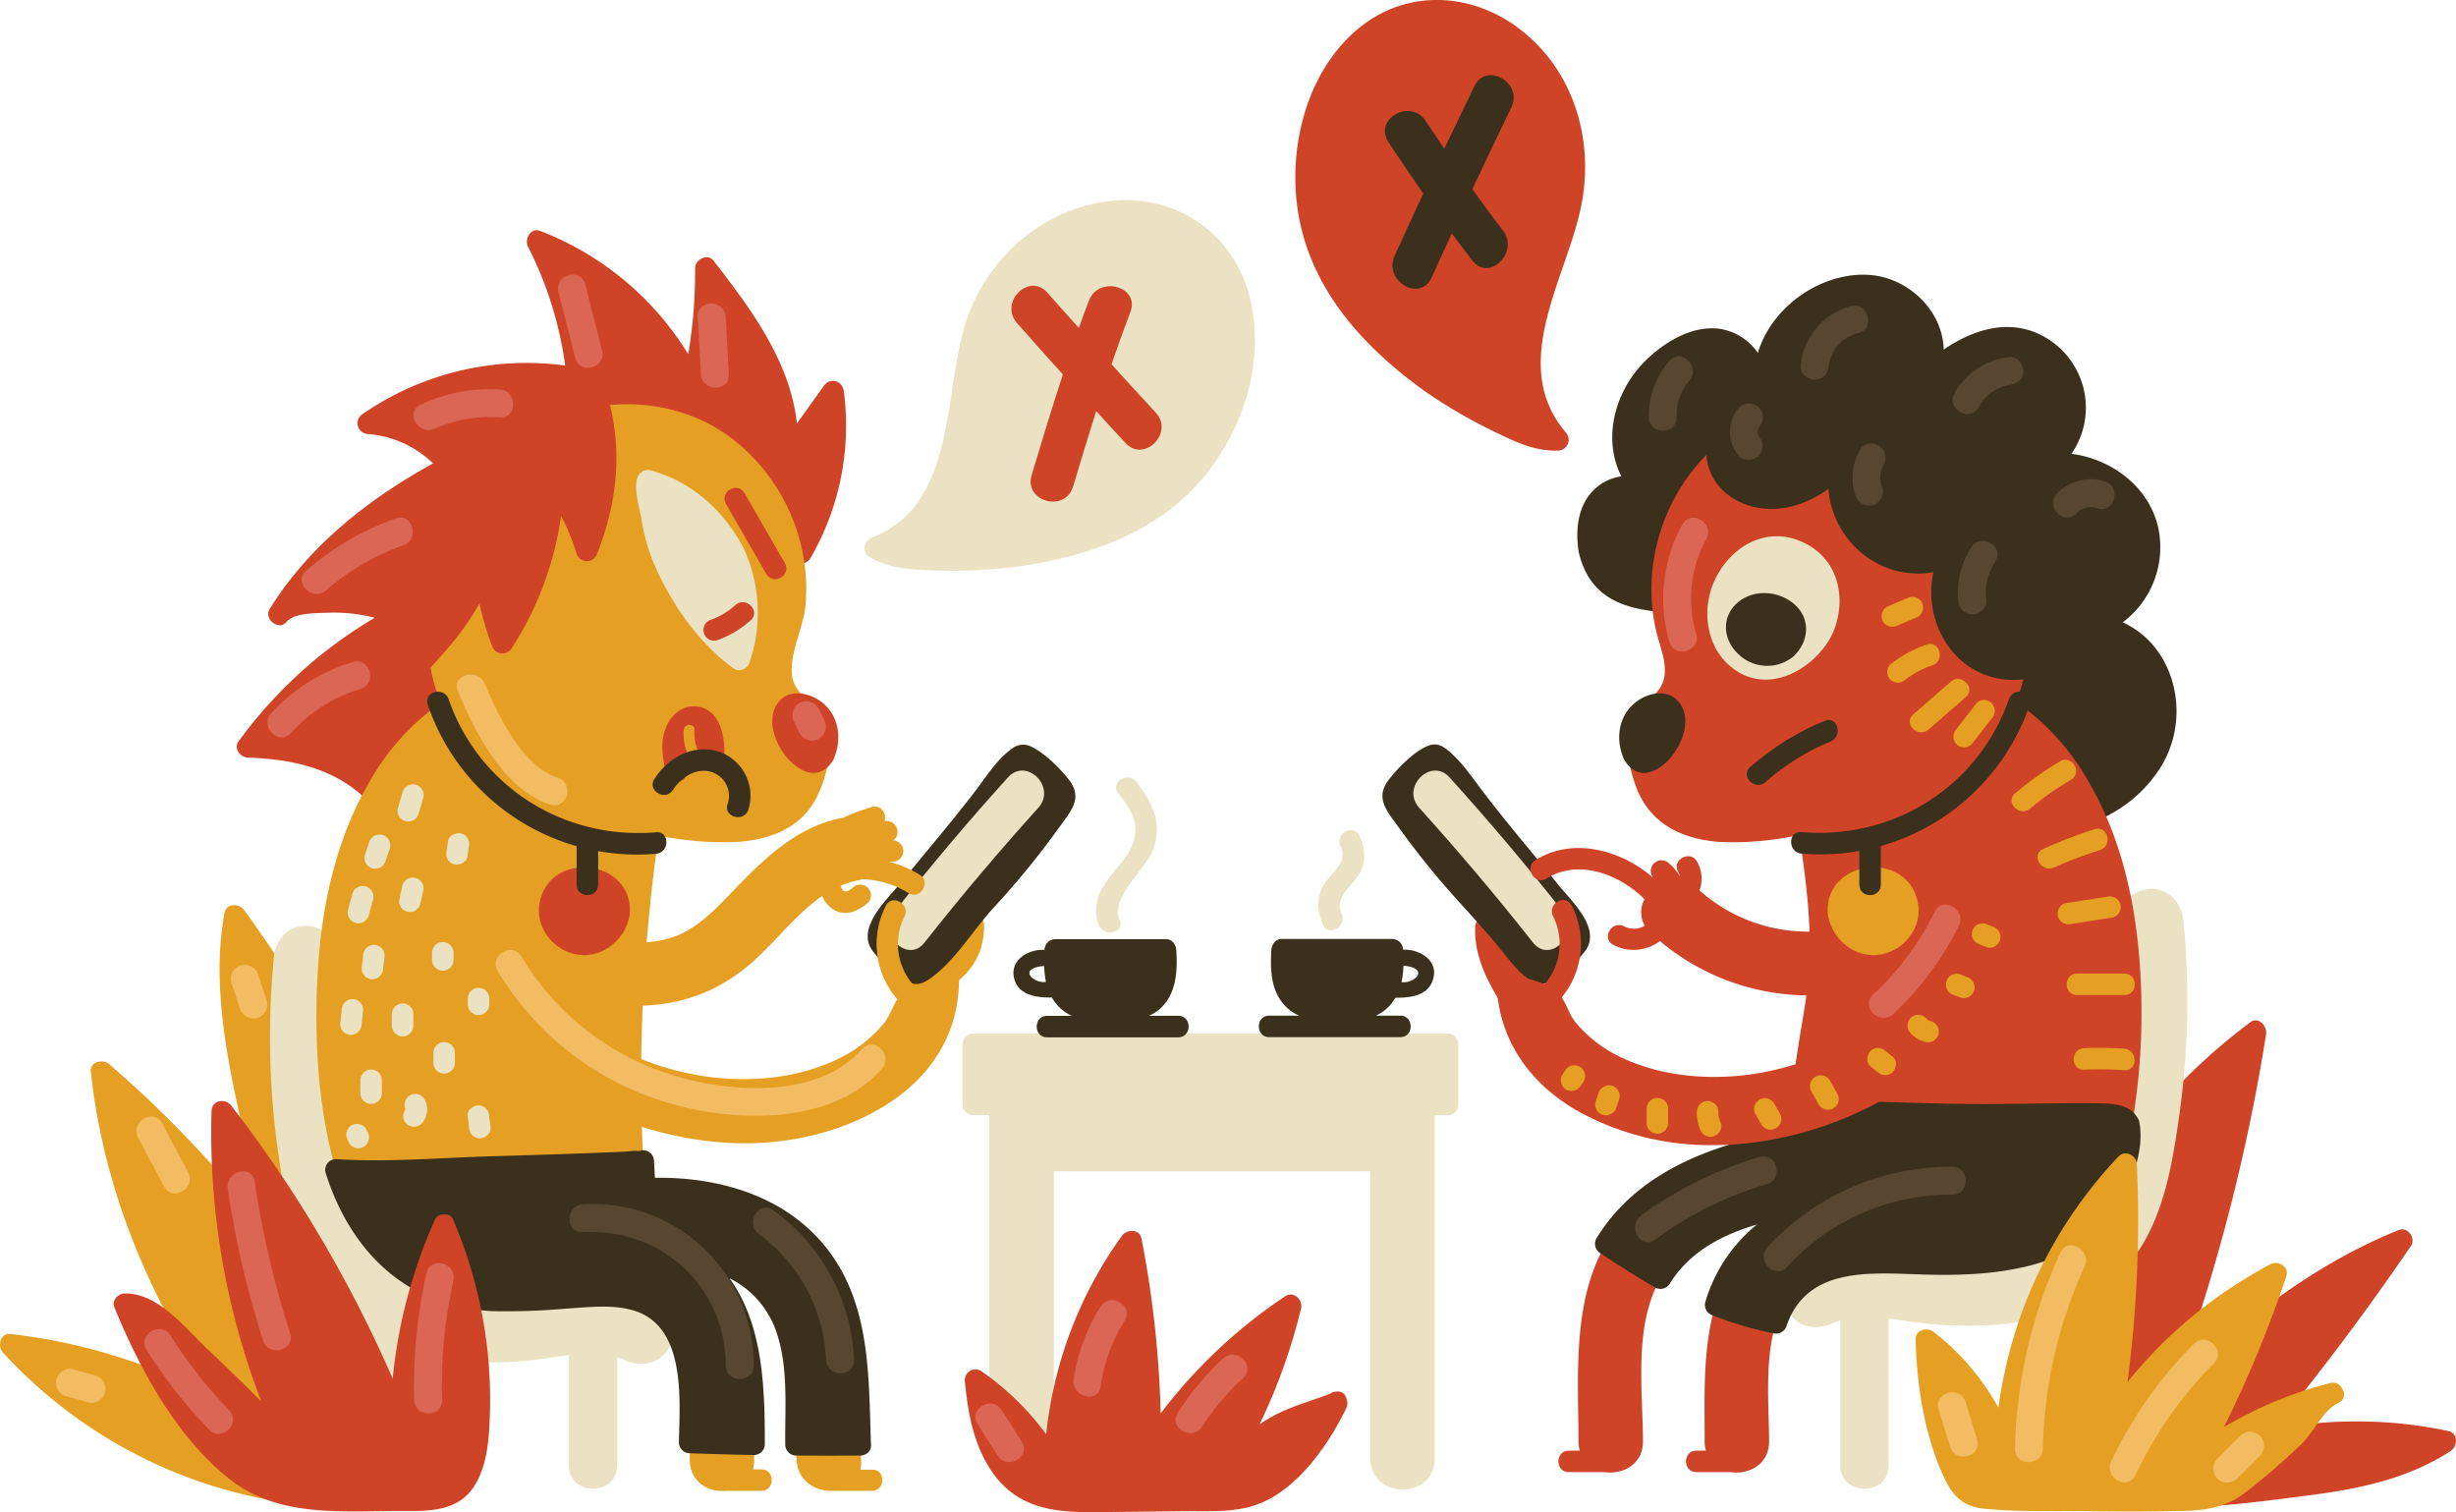 <svg xmlns="http://www.w3.org/2000/svg" viewBox="0 0 571.55 351.85"><title>No comments + coffee break</title><g id="Layer_2" data-name="Layer 2"><g id="Layer_1-2" data-name="Layer 1"><path d="M569.77,333a103.12,103.12,0,0,0-40.67-.41q16.95-20.61,32-42.71c1.16-1.71-.8-4.48-2.82-3.67-19.75,7.92-36.26,21.09-51.77,35.33a440,440,0,0,0,20.84-80.84c.29-1.86-1.72-4.29-3.67-2.82a140.67,140.67,0,0,0-47.15,62.36,2,2,0,0,0,1.17,2.77c-2.46,10.55-3.5,22.4-.42,32.68,3,10,11.25,14.06,21.11,14.81,13,1,26.35-.91,39.24-2.57,11.53-1.49,22.95-3.87,32.79-10.36C572,336.42,572,333.42,569.77,333Z" style="fill:#cf4327;"/><path d="M98,291.44c-3.12-14.3-9.87-27.75-16.72-40.59A342.65,342.65,0,0,0,56.83,211.8c-1.12-1.56-4.14-1.72-4.57.6-3,16,.39,33,3.84,48.68A251.19,251.19,0,0,0,64,288.9,262.63,262.63,0,0,0,25.4,247.62c-1.45-1.25-4.52-.58-4.27,1.77,3,27.71,13.9,53.44,29.61,76.15A134.6,134.6,0,0,0,2.41,310.42c-2.31-.27-3.08,2.83-1.77,4.27a111.29,111.29,0,0,0,65.21,34.88,2.67,2.67,0,0,0,2.91-1.72,2.24,2.24,0,0,0,2.44.72C95.66,341.69,102.82,313.65,98,291.44Z" style="fill:#e5a024;"/><path d="M354.3,232.06c-3.13-5-6.26-10.21-6-16.35.14-3.22-4.86-3.21-5,0-.31,7,3.08,13.09,6.67,18.88,1.69,2.73,6,.22,4.32-2.52Z" style="fill:#cf4327;"/><path d="M355.82,227.26a20.45,20.45,0,0,1-3.39-6.54c-1-3.06-5.79-1.75-4.82,1.33a27.1,27.1,0,0,0,4.68,8.75,2.51,2.51,0,0,0,3.54,0,2.56,2.56,0,0,0,0-3.54Z" style="fill:#cf4327;"/><path d="M494,144.82a21.88,21.88,0,0,0,8.22-22.21c-2.24-9.43-10.88-15.83-20.16-17a18.89,18.89,0,0,0-3.45-25.26c-8.44-6.94-18.28-4.5-26.28,1-.18-9.08-8.44-17.16-18.12-17.42-11-.29-22.06,7.77-25.12,18.19A13.23,13.23,0,0,0,400,76.49c-6.17-.72-12.18,2.86-16.52,6.91-7.61,7.1-10.72,18.51-6.16,27.46a11.16,11.16,0,0,0-5.76,2.56c-4.39,3.73-5,9.65-4.18,15,3.32,14.28,16.2,13.93,28.26,14.51,7.25.35,13.73,2.56,18.79,7.93,4.21,4.48,7,10.12,9.9,15.48s5.91,10.59,10.07,15c5.77,6.09,13.49,9.32,21.53,11.2,16.61,3.88,36.28,1.93,46.51-13.42C510.29,167.31,506.42,150.47,494,144.82Z" style="fill:#3b301b;"/><path d="M63.73,222.88a190.48,190.48,0,0,0,1.13,46.19c1.58,10.86,3.57,22.57,10.12,31.67,7.61,10.57,19.65,15,32.26,16.06a93,93,0,0,0,20.81-.84c5.89-.82,11.62-2,17.29.52,3.73,1.64,8,1.06,10.26-2.69,1.9-3.17,1-8.63-2.69-10.26-5.73-2.52-11.43-4-17.74-3.53-5.92.43-11.71,1.72-17.66,2-10.21.42-22.95-.25-29.78-9.06-5.86-7.56-7.15-18.66-8.43-27.82a178.94,178.94,0,0,1-.6-42.2c.4-4-3.73-7.5-7.5-7.5-4.39,0-7.1,3.45-7.5,7.5Z" style="fill:#eae2c2;"/><path d="M81.58,305.38V341c0,7.24,11.25,7.25,11.25,0V305.38c0-7.24-11.25-7.25-11.25,0Z" style="fill:#eae2c2;"/><path d="M132.38,310v31c0,7.24,11.25,7.25,11.25,0V310c0-7.24-11.25-7.25-11.25,0Z" style="fill:#eae2c2;"/><path d="M196.37,91.07c-.33-2.47-3.13-3.39-4.66-1.26l-6.26,8.74c-1.5-14.29-10.7-26.73-19.42-37.91-1.38-1.77-4.28-.23-4.27,1.77a114.39,114.39,0,0,1-1.6,20A69.82,69.82,0,0,0,125.7,53.74c-2.2-.86-3.71,1.92-2.82,3.67a87.14,87.14,0,0,1,8.65,27.65A67.11,67.11,0,0,0,84.37,96.36,2.52,2.52,0,0,0,85.63,101a24.43,24.43,0,0,1,15.15,6.84c-15,8.25-28.94,19.2-38,33.85-1.47,2.36,2.07,5.23,3.93,3s7.73-2,10.49-2.13a37.64,37.64,0,0,1,10,1.2,105.3,105.3,0,0,0-31.7,28.78c-1.18,1.62.44,3.7,2.16,3.76,11.53.38,22.26,3,29.87,12.22,1.91,2.32,5.09-.62,3.87-3l92.91-55.59a2.48,2.48,0,0,0,4.26,0A61.34,61.34,0,0,0,196.37,91.07Z" style="fill:#cf4327;"/><path d="M202.92,346.92h-9.34c-3.83.12-7.92-2.29-8.22-7.21-.07-1.14-.11-2.3-.13-3.49-.22-11.65,1.28-25-6.2-34.59-4.63-5.94-11.27-8.69-18.35-9.69a28.76,28.76,0,0,1,9,9.64c6.13,10.49,5.82,22.72,5.83,34.5,0,1.21,0,2.43,0,3.63a8.06,8.06,0,0,1-.27,2.21h1.94c3.22,0,3.21,5,0,5h-8.31c-4,.35-8.29-2-8.36-7.21,0-1.33,0-2.68,0-4,.14-8,.65-16.65-2.52-24-2.73-6.35-7.1-8.89-12.73-9.78-15.43-1.17-31.88,4-46.42-2.89-10.7-5.1-17.31-15.73-20.67-26.78q-.45-1.44-.81-2.88c-3.72-14.7-4.37-31-3.21-46.09,1.11-14.57,4.59-29.21,12.13-41.86a55.49,55.49,0,0,1,13.38-15.67c5.37-4.16,11.41-7.33,16.86-11.37,2.42-1.8,4.76,1.89,3,3.92l29.88,31.15c1.4-1.41,4.63,0,4.24,2.57a399.79,399.79,0,0,0-4.4,65.3c.07,4.3.26,8.58.49,12.85l.33,6.5c14.66-.82,30,2.93,39.79,14.61,10.88,13,9.75,29.17,10.37,45,0,1.17.1,2.34.17,3.5a7.47,7.47,0,0,1-.17,2.21h2.73C206.14,341.92,206.13,346.92,202.92,346.92Z" style="fill:#e5a024;"/><path d="M212.39,233.22c9.07-2.18,16.68-7.78,16.63-17.84,0-3.22-5-3.22-5,0,0,7.8-6.11,11.37-13,13-3.13.75-1.8,5.57,1.33,4.82Z" style="fill:#e5a024;"/><path d="M193.17,171.27c-.46-5.94-5.31-7.05-8-11.53-2.84-4.8,1.66-13.13,2.23-18.36a42.37,42.37,0,0,0-1.12-15,44.47,44.47,0,0,0-15.85-24.27c-17.2-13.15-43.47-9.6-57.55,6.53-12.57,14.4-18.23,41.17-8.63,58.29,5.52,9.84,15.51,16.18,25.7,20.33,13.08,5.34,27.76,9.43,42,8.64,8.08-.7,15.17-3.58,18.59-11.41A29.41,29.41,0,0,0,193.17,171.27Z" style="fill:#e5a024;"/><path d="M194.22,176.07c1.67-4.28,1-9.35-2.69-12.44-3.13-2.62-8.47-3.63-10.88.51-4.29,7.37,7.43,21.61,13,13.08a2.53,2.53,0,0,0,.35-.57A2.74,2.74,0,0,0,194.22,176.07Z" style="fill:#cf4327;"/><path d="M173,127.45c-4.66-8.72-11.94-15.35-21.59-18a2.56,2.56,0,0,0-3.08,1.75c-.92,2.66.58,7.22,1,9.9A44.17,44.17,0,0,0,153.48,134c3.89,8.09,9.9,16.28,17.31,21.59,1.38,1,3.22-.08,3.67-1.49A35.93,35.93,0,0,0,173,127.45Z" style="fill:#eae2c2;"/><path d="M166.87,149a23.41,23.41,0,0,0,7.83-4.67c2.4-2.16-1.15-5.68-3.54-3.54a17.07,17.07,0,0,1-5.62,3.39,2.57,2.57,0,0,0-1.75,3.08,2.52,2.52,0,0,0,3.08,1.75Z" style="fill:#cf4327;"/><path d="M161.24,164.38c-2.83,0-5,2.12-6.12,4.58-1.64,3.64-.9,7.56-.07,11.32.69,3.14,5.51,1.81,4.82-1.33v-.05l3.7-1.11c.51,2.44,4.71,2.19,4.95-.73C168.92,172,167.87,164.26,161.24,164.38Z" style="fill:#cf4327;"/><path d="M159.1,169.88a12.08,12.08,0,0,0,1.37,6.46c.74,1.43,2.9.17,2.16-1.26a9.6,9.6,0,0,1-1-5.2c.12-1.61-2.39-1.6-2.5,0Z" style="fill:#e5a024;"/><path d="M138.58,84.63c-1.33-2.9-5.59-.42-4.34,2.47l-16.29,9a2.12,2.12,0,0,0-3.33-1c-8.83,6.51-16.18,14.78-20.5,25-2.35,5.55-3.17,11.25-4.22,17.13S86.19,149,86.57,155.09c.57,9.16,7,7.15,11.73,2.24s9.83-10.61,13.27-16.9a71.77,71.77,0,0,0,2.93,9.85,2.54,2.54,0,0,0,4.57.6,76.69,76.69,0,0,0,11.51-30.81,50.31,50.31,0,0,1,3.59,8.73,2.52,2.52,0,0,0,4.82,0C144.79,114,145.22,99.15,138.58,84.63Z" style="fill:#cf4327;"/><path d="M156.6,183.84c1.78-2.82,5.23-5.19,8.73-4.27a5.85,5.85,0,0,1,4,7.54c-1.05,3,3.77,4.36,4.82,1.33A10.84,10.84,0,0,0,167.53,175c-5.94-2.1-12.08,1.28-15.25,6.29-1.72,2.73,2.6,5.24,4.32,2.52Z" style="fill:#3b301b;"/><path d="M168.94,117.27l9.4,16.3c1.61,2.79,5.93.27,4.32-2.52l-9.4-16.3c-1.61-2.79-5.93-.27-4.32,2.52Z" style="fill:#cf4327;"/><path d="M248.68,181.34c-2.06-2.6-5.65-6.19-8.73-7.61a4.14,4.14,0,0,0-4.48.51c-3.58,2.51-6.46,7.25-9.13,10.66-5.35,6.91-11,13.52-16.49,20.28-3.08,3.78-10.51,10.42-7,15.8a28.41,28.41,0,0,0,7.43,6.91c2,1.28,3.51,1.55,5.61.19,5.94-3.85,10.39-11.41,15.13-16.63A194.66,194.66,0,0,0,246.16,193C249.08,188.89,252.23,185.82,248.68,181.34Z" style="fill:#3b301b;"/><path d="M215.15,219.34q12.71-16.13,26.49-31.37c4.31-4.76-2.74-11.86-7.07-7.07q-13.78,15.24-26.49,31.37c-3.94,5,3.09,12.12,7.07,7.07Z" style="fill:#eae2c2;"/><path d="M214,203.54a26.39,26.39,0,0,0-7.07-3c.27,0,.53,0,.8,0a2.57,2.57,0,0,0,2.5-2.5,2.54,2.54,0,0,0-2.36-2.49,2.33,2.33,0,0,0,1-2,2.54,2.54,0,0,0-2.5-2.5l-.52,0c.5-1.68-.78-3.88-3-3.24a54.72,54.72,0,0,0-6.1,2.23,1.74,1.74,0,0,0-.45.29l-.31,0c-10.6,2-18.29,9.62-25.5,17.1-3.33,3.45-6.71,7.1-11,9.39-5,2.69-10.95,2.91-16.5,2.16-4-.54-8,1-9.23,5.24-1,3.49,1.23,8.69,5.24,9.23,13.28,1.79,24.81-.08,35.28-8.86,5.85-4.91,10.71-11.76,17.06-16.08a6.71,6.71,0,0,0,3.24,3.49c2.7,1.2,5.28-.18,7.38-1.88a2.52,2.52,0,0,0,0-3.54,2.56,2.56,0,0,0-3.54,0c-.49.4-1.32,1.1-2,.77a2.25,2.25,0,0,1-.79-1.23,21,21,0,0,1,4.29-1.32c.27-.05.53-.12.78-.19a21.42,21.42,0,0,1,10.67,3.18C214.21,209.54,216.72,205.21,214,203.54Z" style="fill:#e5a024;"/><path d="M99.55,164a51.44,51.44,0,0,0,53.13,34.67c3.18-.27,3.21-5.27,0-5-21.45,1.83-41.2-10.58-48.3-31-1.05-3-5.88-1.72-4.82,1.33Z" style="fill:#3b301b;"/><path d="M125.56,210.19c-1,5.56,3.08,10.84,8.51,11.9,5.87,1.14,11.45-3.32,12.42-9,0,0,0-.09,0-.13a2.76,2.76,0,0,0,.08-.53C147.21,199.84,127.85,197.7,125.56,210.19Z" style="fill:#cf4327;"/><path d="M134.2,195.88v10c0,3.22,5,3.22,5,0v-10c0-3.22-5-3.22-5,0Z" style="fill:#3b301b;"/><path d="M220.53,227.19a67.29,67.29,0,0,0-7.69,2.3,14.31,14.31,0,0,1-2.36-16.21c1.45-2.86-2.86-5.4-4.32-2.52a19.53,19.53,0,0,0,2.66,21.77c-1.06,1.65-1.8,3.94-3,5.43a31.23,31.23,0,0,1-11.47,8.77c-8.87,4.13-19.23,5.09-28.86,3.93A66.38,66.38,0,0,1,120.26,224c-2.38-3.32-6.51-4.83-10.26-2.69-3.27,1.86-5,7-2.69,10.26a82.34,82.34,0,0,0,59.48,34.18c12.92,1.19,26.56-1.16,37.86-7.68s18.58-16.86,18.53-30.32C222.84,226.84,221.49,226.92,220.53,227.19Z" style="fill:#e5a024;"/><path d="M149,267.76a.54.54,0,0,0-.29.06h.11Z" style="fill:#3b301b;"/><path d="M202.69,336.21c-.57-16,0-32.92-10.58-46.08-9.62-11.94-24.9-16.25-39.71-16.06l-.2-3.94a2.53,2.53,0,0,0-3.17-2.37s0,0-.19.06a2.66,2.66,0,0,0-.91.54,2.7,2.7,0,0,1,.8-.54,2.66,2.66,0,0,1-.39,0,13.86,13.86,0,0,0-2.42.14c-2.71.14-5.43.25-8.15.35-7.72.29-15.43.53-23.15.75-12,.35-24.41,1.45-36.45.67a2.52,2.52,0,0,0-2.41,3.16c5.87,18.51,19,31.32,39,32.22a156.86,156.86,0,0,0,16.58-.56c5.23-.32,11.27-1.14,16.34.47,12,3.82,10.51,20.73,10.31,30.65a2.54,2.54,0,0,0,2.5,2.5q7.48.28,15,.42a2.53,2.53,0,0,0,2.5-2.5c0-13.49-.45-27.9-8.23-38.64a21.8,21.8,0,0,1,11.08,13c2.66,8.23,1.79,17.24,1.9,25.76a2.54,2.54,0,0,0,2.5,2.5q7.48.05,15,0a2.42,2.42,0,0,0,1.31-.38A2.16,2.16,0,0,0,202.69,336.21Z" style="fill:#3b301b;"/><path d="M93.67,184.39,92.61,188a2.5,2.5,0,1,0,4.82,1.33l1.06-3.65a2.5,2.5,0,1,0-4.82-1.33Z" style="fill:#eae2c2;"/><path d="M85.91,196l-1,3a2.52,2.52,0,0,0,1.75,3.08,2.56,2.56,0,0,0,3.08-1.75l1-3A2.52,2.52,0,0,0,89,194.28,2.56,2.56,0,0,0,85.91,196Z" style="fill:#eae2c2;"/><path d="M82,208l-1,3.67a2.5,2.5,0,1,0,4.82,1.33l1-3.67A2.5,2.5,0,0,0,82,208Z" style="fill:#eae2c2;"/><path d="M93.65,206.05l-.67,3a2.5,2.5,0,1,0,4.82,1.33l.67-3a2.5,2.5,0,0,0-4.82-1.33Z" style="fill:#eae2c2;"/><path d="M84.5,222.37l-.33,3a2.51,2.51,0,0,0,2.5,2.5,2.57,2.57,0,0,0,2.5-2.5l.33-3a2.51,2.51,0,0,0-2.5-2.5,2.57,2.57,0,0,0-2.5,2.5Z" style="fill:#eae2c2;"/><path d="M79.51,235l-.34,3.33a2.51,2.51,0,0,0,2.5,2.5,2.57,2.57,0,0,0,2.5-2.5l.34-3.33a2.51,2.51,0,0,0-2.5-2.5,2.57,2.57,0,0,0-2.5,2.5Z" style="fill:#eae2c2;"/><path d="M91.2,236v2.67a2.5,2.5,0,0,0,5,0V236a2.5,2.5,0,0,0-5,0Z" style="fill:#eae2c2;"/><path d="M83.87,251.38v3a2.5,2.5,0,0,0,5,0v-3a2.5,2.5,0,0,0-5,0Z" style="fill:#eae2c2;"/><path d="M94.5,258.33q.18.35-.07-.19a2.21,2.21,0,0,1,.07.29l-.06-.37a2.37,2.37,0,0,1,0,.3q.1-.59,0-.3a1.76,1.76,0,0,1-.06.21q.25-.55.07-.19t.13-.15a2.5,2.5,0,1,0,3.54,3.54,4.92,4.92,0,0,0,.68-5.67,2.52,2.52,0,0,0-3.42-.9,2.55,2.55,0,0,0-.9,3.42Z" style="fill:#eae2c2;"/><path d="M80.91,265.29l.33.67a2.52,2.52,0,0,0,3.42.9,2.56,2.56,0,0,0,.9-3.42l-.33-.67a2.52,2.52,0,0,0-3.42-.9,2.56,2.56,0,0,0-.9,3.42Z" style="fill:#eae2c2;"/><path d="M100.87,245v2.33a2.5,2.5,0,0,0,5,0V245a2.5,2.5,0,0,0-5,0Z" style="fill:#eae2c2;"/><path d="M100.54,221.71v1.67a2.5,2.5,0,0,0,5,0v-1.67a2.5,2.5,0,0,0-5,0Z" style="fill:#eae2c2;"/><path d="M104.28,195.71l-.34,2.33a2.75,2.75,0,0,0,.25,1.93,2.55,2.55,0,0,0,1.49,1.15c1.18.27,2.88-.36,3.08-1.75l.34-2.33a2.75,2.75,0,0,0-.25-1.93,2.55,2.55,0,0,0-1.49-1.15c-1.18-.27-2.88.36-3.08,1.75Z" style="fill:#eae2c2;"/><path d="M108.87,232.38v1.33a2.5,2.5,0,0,0,5,0v-1.33a2.5,2.5,0,0,0-5,0Z" style="fill:#eae2c2;"/><path d="M108.83,259.72l.34,2.67a2.75,2.75,0,0,0,.73,1.77,2.54,2.54,0,0,0,1.77.73c1.21-.05,2.68-1.11,2.5-2.5l-.34-2.67a2.75,2.75,0,0,0-.73-1.77,2.54,2.54,0,0,0-1.77-.73c-1.21.05-2.68,1.11-2.5,2.5Z" style="fill:#eae2c2;"/><path d="M493.17,214.38a180,180,0,0,1-.6,42.2c-1.25,9.1-2.53,20.36-8.43,27.82-6.94,8.78-19.48,9.46-29.78,9.06-6-.24-11.74-1.51-17.66-2-6.31-.48-12,1-17.74,3.53-3.74,1.64-4.53,7-2.69,10.26,2.19,3.85,6.58,4.31,10.26,2.69,5.66-2.49,11.42-1.34,17.29-.52a92.81,92.81,0,0,0,20.81.84c12.62-1.09,24.65-5.49,32.26-16.06,6.55-9.1,8.55-20.82,10.12-31.67a190.93,190.93,0,0,0,1.13-46.19c-.4-4-3.16-7.5-7.5-7.5-3.75,0-7.9,3.44-7.5,7.5Z" style="fill:#eae2c2;"/><path d="M496.21,261.43c-.47,2.67-1,5.31-1.69,7.9-.08.32-.18.63-.26.95-4.62,21.54-26.52,24.22-45.26,23.85-9.34-.18-19.39-1.57-27.54,2.93-4.25,2.35-6.73,6.23-8.16,10.79-2.73,8.7-1.61,19.86-1.6,27.53,0,9.67-15,9.65-15,0,0-10.35-.5-21.63,2.5-31.69a36,36,0,0,1,6.46-12.54c4.66-5.77,11.06-9,18-10.62-.2-.31-.41-.62-.6-.94-11.27,1.52-22.68,4.12-31.26,11.42a24,24,0,0,0-5.35,6.44c-6.29,10.9-4.17,25.79-4.1,37.93,0,9.67-15,9.65-15,0-.08-15.44-1.45-32.51,6.34-45.89a35.75,35.75,0,0,1,7.5-9.08c10.44-9.12,23.37-12.84,36.66-15a44,44,0,0,1-.72-6.67c0-.46,0-.91,0-1.36,0-8.69,2.1-17.22,3.25-25.84,1.84-13.82,0-26.08-2-39.56-.39-2.61,2.84-4,4.24-2.57l29.88-31.15c-1.8-2,.54-5.72,3-3.92,5.45,4,11.49,7.21,16.86,11.37a55.49,55.49,0,0,1,13.38,15.67c7.54,12.65,11,27.29,12.13,41.86A155,155,0,0,1,496.21,261.43Z" style="fill:#cf4327;"/><path d="M479.07,294.18V341c0,7.24,11.25,7.25,11.25,0V294.18c0-7.24-11.25-7.25-11.25,0Z" style="fill:#eae2c2;"/><path d="M428.27,303.19V341c0,7.24,11.25,7.25,11.25,0V303.19c0-7.24-11.25-7.25-11.25,0Z" style="fill:#eae2c2;"/><path d="M462.57,113.36c-11.82-17.83-36.94-24.81-56-14.59-17,9.12-25.72,30.17-21,48.68,1.17,4.57,3.67,9.81-.19,13.82-1.69,1.75-3.84,3-5.16,5.12-2.76,4.42-1.44,10.57,0,15.24,2.94,9.47,10.18,13.47,19.66,14.28,13,.72,25.85-2.8,38-7.12,9.31-3.32,18.61-8.06,25.22-15.6C477.12,157.25,473.7,130.15,462.57,113.36Z" style="fill:#cf4327;"/><path d="M391.25,164.15c-2.37-4-7.5-3.22-10.66-.69-3.85,3.08-4.63,8.22-2.91,12.61a2.75,2.75,0,0,0,.24.59,2.57,2.57,0,0,0,.35.57C383.82,185.74,395.6,171.5,391.25,164.15Z" style="fill:#3b301b;"/><path d="M398.64,114.75l-9.4,16.3c-1.61,2.79,2.71,5.31,4.32,2.52l9.4-16.3c1.61-2.79-2.71-5.31-4.32-2.52Z" style="fill:#cf4327;"/><path d="M362.61,205.86c-5.66-7-11.52-13.83-17-21-2.67-3.41-5.41-7.68-8.82-10.38-1.4-1.11-2.74-1.62-4.49-.92-3.17,1.26-7,5.16-9,7.74-3.56,4.5-.42,7.52,2.52,11.69a194.68,194.68,0,0,0,15.14,18.43c2.68,3,5.32,5.89,7.85,9,2.13,2.6,4.41,5.79,7.28,7.66,2.1,1.36,3.64,1.11,5.61-.19a28.2,28.2,0,0,0,7.43-6.91C372.46,215.75,365.62,209.6,362.61,205.86Z" style="fill:#3b301b;"/><path d="M363.82,212.27q-12.71-16.13-26.49-31.37c-4.33-4.78-11.38,2.31-7.07,7.07q13.78,15.24,26.49,31.37c4,5.05,11-2.07,7.07-7.07Z" style="fill:#eae2c2;"/><path d="M426.74,216.31a38,38,0,0,1-31.25-9.11,7.84,7.84,0,0,0-.6-6.76c-1.63-2.77-6-.26-4.32,2.52a3.47,3.47,0,0,1,.38,1,11,11,0,0,0-2.48-3,2.5,2.5,0,0,0-3.75,3.3c-7.39-6.45-18.69-9.56-27.37-4.13-2.72,1.7-.21,6,2.52,4.32,7.5-4.69,17-1,22.83,4.79a6.39,6.39,0,0,0,.06,6.18,5,5,0,0,1-4.8.14c-2.85-1.49-5.38,2.82-2.52,4.32A10.22,10.22,0,0,0,386.3,219a53.93,53.93,0,0,0,44.43,11.74C440.22,229.14,436.2,214.68,426.74,216.31Z" style="fill:#cf4327;"/><path d="M467.53,162.63c-7.1,20.42-26.85,32.83-48.3,31-3.21-.27-3.19,4.73,0,5A51.44,51.44,0,0,0,472.35,164c1.06-3-3.77-4.35-4.82-1.33Z" style="fill:#3b301b;"/><path d="M446.34,210.19c-2.28-12.49-21.65-10.34-21,2.2a2.82,2.82,0,0,0,.08.53s0,.09,0,.13c1,5.62,6.31,10,12.09,9.08C443.09,221.24,447.38,215.87,446.34,210.19Z" style="fill:#e5a024;"/><path d="M432.7,195.88v10c0,3.22,5,3.22,5,0v-10c0-3.22-5-3.22-5,0Z" style="fill:#3b301b;"/><path d="M339.36,243a2.54,2.54,0,0,0-2.5-2.5H226.53A2.54,2.54,0,0,0,224,243v14a2.54,2.54,0,0,0,2.5,2.5h3.74c0,.16,0,.31,0,.47v79.39c0,9.65,15,9.67,15,0v-66.8h73.67v66.8c0,9.65,15,9.67,15,0V260c0-.16,0-.32,0-.47h3a2.31,2.31,0,0,0,1.69-.67l.08-.08,0,0a2.31,2.31,0,0,0,.68-1.7Z" style="fill:#eae2c2;"/><path d="M274.2,236.38h-6.87a9.1,9.1,0,0,0,2.83-1.82c3.68-3.52,3.88-8.79,3.58-13.52a2.58,2.58,0,0,0-.32-1.11,2.26,2.26,0,0,0-2.18-1.39H245.58a2.55,2.55,0,0,0-2.5,2.5h0c-3.71-.23-8.12,2.31-7.08,6.62,1,4,5.28,4.51,8.79,4.46a10.64,10.64,0,0,0,1.41,1.93,10.12,10.12,0,0,0,3.24,2.34h-5.76c-3.22,0-3.22,5,0,5h30.5C277.41,241.38,277.42,236.38,274.2,236.38Zm-34.2-9c-1.59-1.87,1.59-2.57,3-2.56a20.23,20.23,0,0,0,.42,3.69A4.28,4.28,0,0,1,240,227.35Z" style="fill:#3b301b;"/><path d="M326.52,221h0a2.55,2.55,0,0,0-2.5-2.5H298.37a2.26,2.26,0,0,0-2.17,1.38,2.58,2.58,0,0,0-.33,1.12c-.29,4.54-.15,9.47,3.12,13a9.45,9.45,0,0,0,3.38,2.34h-7c-3.22,0-3.22,5,0,5h30.5c3.22,0,3.22-5,0-5h-5.67a9.84,9.84,0,0,0,2.7-1.82,10.45,10.45,0,0,0,1.83-2.34c3.56,0,7.79-.45,8.83-4.51C334.7,223.4,330.22,220.8,326.52,221Zm3.09,6.39a4.22,4.22,0,0,1-3.46,1.15,20.65,20.65,0,0,0,.45-3.79C328.07,224.76,331.17,225.5,329.61,227.42Z" style="fill:#3b301b;"/><path d="M419.17,126c-8.33-3.57-16.4,1.19-20.08,8.91-3.51,7.38-1.86,17.26,5.62,21.58,8.26,4.78,18.2-1.51,21.83-9.19a2.72,2.72,0,0,0,.11-.32,2.66,2.66,0,0,0,.14-.28C429.86,138.63,427.55,129.62,419.17,126Z" style="fill:#eae2c2;"/><path d="M417.39,140.45c-3.79-3.13-9.76-3.4-13.39.12-3.49,3.37-2.89,8.48.55,11.64a9.58,9.58,0,0,0,12.2,1,2.76,2.76,0,0,0,.5-.36,2.6,2.6,0,0,0,.43-.43C421.08,149,421.36,143.73,417.39,140.45Z" style="fill:#3b301b;"/><path d="M484.84,139.87,452.11,95.36c1.45-1.17,1.56-3.87-.75-4.33-10.92-2.19-20.31-7.88-31.8-5.58-8.17,1.63-18.34,7-21.58,15.21-2.64,6.66.86,13.6,7.29,16.34,7,3,14.34,1,20.23-3.22.94,12.23,12.09,21.54,24.44,19.37-2.1,9.42,2.42,20.13,11.86,23.82,11.13,4.35,24.06-3.12,26.94-14.4C489.38,140.09,486.46,138.75,484.84,139.87Z" style="fill:#3b301b;"/><path d="M410.84,182A55,55,0,0,1,426,172.55c2.93-1.22,1.64-6.06-1.33-4.82a62.37,62.37,0,0,0-17.34,10.74c-2.43,2.12,1.12,5.65,3.54,3.54Z" style="fill:#3b301b;"/><path d="M394.77,342.57H405c3.22,0,3.22-5,0-5H394.77c-3.22,0-3.22,5,0,5Z" style="fill:#cf4327;"/><path d="M365.08,342.57h10.21c3.22,0,3.22-5,0-5H365.08c-3.22,0-3.22,5,0,5Z" style="fill:#cf4327;"/><path d="M497.82,261a2.36,2.36,0,0,0-.51-1.06c-1.85-3.11-6-3.15-9.32-3.2-7.91-.1-15.84.11-23.75.17-15.72.12-31.44-1-47.13-.71a2.53,2.53,0,0,0-2.5,2.5c.08,1.56.23,3.1.42,4.64-16.89,3.09-34.17,9.51-43.52,24.85a2.55,2.55,0,0,0,.9,3.42c4.18,2.78,8.41,5.46,12.76,8a2.55,2.55,0,0,0,3.42-.9c4.55-7.38,12.11-11.36,20.25-13.74a36.61,36.61,0,0,0-12,18.05,2.56,2.56,0,0,0,1.75,3.08,82.33,82.33,0,0,0,14.1,4.16,2.57,2.57,0,0,0,3.08-1.75c4.75-13.86,19.64-12.29,31.63-11.93,8.23.25,16.64,0,24.67-2,7.23-1.8,14.22-5.27,18.91-11.2C495.26,277.92,499.31,268.08,497.82,261Z" style="fill:#3b301b;"/><path d="M466,226.37a8.45,8.45,0,0,0-3.83-5.46c-3.71-2.12-8.2-.95-10.92,2.83a65.75,65.75,0,0,1-44.92,26.42c-10.37,1.24-20.52-.14-28.59-3.89a30.52,30.52,0,0,1-11.29-8.63,16.05,16.05,0,0,1-1.65-3,21.13,21.13,0,0,0-1.36-2.55,19.56,19.56,0,0,0,2.31-21.39c-1.46-2.87-5.77-.34-4.32,2.52a14.29,14.29,0,0,1-2,15.82,41.82,41.82,0,0,0-6-1.88c-.69-.18-1.34-.34-1.91-.51-1.28-.37-2.81-.33-3.26.89l0,.17c0,12.82,6.62,23.74,18.78,30.76a63.51,63.51,0,0,0,31.61,8q3.26,0,6.55-.3A83.06,83.06,0,0,0,465,231.9h0A6.84,6.84,0,0,0,466,226.37Z" style="fill:#cf4327;"/><path d="M472.47,188.15a67.83,67.83,0,0,1,9.46-6.66c2.77-1.63.26-6-2.52-4.32a75.38,75.38,0,0,0-10.47,7.45c-2.46,2.08,1.09,5.6,3.54,3.54Z" style="fill:#e5a024;"/><path d="M478,201.88a102.71,102.71,0,0,1,10.73-4.09c3.05-1,1.75-5.81-1.33-4.82a114.28,114.28,0,0,0-11.93,4.59c-2.93,1.32-.39,5.63,2.52,4.32Z" style="fill:#e5a024;"/><path d="M482,215l9.69-1.49a2.52,2.52,0,0,0,1.75-3.08,2.56,2.56,0,0,0-3.08-1.75l-9.69,1.49a2.52,2.52,0,0,0-1.75,3.08A2.56,2.56,0,0,0,482,215Z" style="fill:#e5a024;"/><path d="M483.37,231.55h11c3.22,0,3.22-5,0-5h-11c-3.22,0-3.22,5,0,5Z" style="fill:#e5a024;"/><path d="M485,248.91a82.5,82.5,0,0,1,9.34.13c3.21.23,3.2-4.77,0-5a82.5,82.5,0,0,0-9.34-.13c-3.21.14-3.22,5.14,0,5Z" style="fill:#e5a024;"/><path d="M383.2,258v3.33a2.5,2.5,0,0,0,5,0V258a2.5,2.5,0,1,0-5,0Z" style="fill:#e5a024;"/><path d="M394.86,258.71a10.38,10.38,0,0,0,.77,4,2.57,2.57,0,0,0,3.08,1.75c1.15-.37,2.29-1.78,1.75-3.08a8.65,8.65,0,0,1-.49-1.51q0-.18-.07-.36,0,.33,0,.06c0-.29,0-.57,0-.86a2.5,2.5,0,0,0-5,0Z" style="fill:#e5a024;"/><path d="M408.55,259.31l1.33,2.33a2.5,2.5,0,0,0,4.32-2.52l-1.33-2.33a2.5,2.5,0,0,0-4.32,2.52Z" style="fill:#e5a024;"/><path d="M421.55,254l1.69,3a2.5,2.5,0,1,0,4.32-2.52l-1.69-3a2.5,2.5,0,0,0-4.32,2.52Z" style="fill:#e5a024;"/><path d="M435.28,248.13l1.67,1.33a2.72,2.72,0,0,0,1.77.73,2.54,2.54,0,0,0,1.77-.73c.83-.9,1.09-2.67,0-3.54l-1.67-1.33a2.72,2.72,0,0,0-1.77-.73,2.54,2.54,0,0,0-1.77.73c-.83.9-1.09,2.67,0,3.54Z" style="fill:#e5a024;"/><path d="M444.62,240.46a7.37,7.37,0,0,0,3.41,2,2.5,2.5,0,0,0,1.33-4.82l-.31-.09q-.38-.14.15.08l-.5-.26-.2-.13q-.33-.23.12.1a4.83,4.83,0,0,1-.46-.45,2.52,2.52,0,0,0-3.54,0,2.55,2.55,0,0,0,0,3.54Z" style="fill:#e5a024;"/><path d="M454.68,231.51l1.67.66a2.51,2.51,0,0,0,1.93-.25,2.5,2.5,0,0,0-.6-4.57l-1.67-.66a2.51,2.51,0,0,0-1.93.25,2.5,2.5,0,0,0,.6,4.57Z" style="fill:#e5a024;"/><path d="M460.72,219.77l1.66.67a2.51,2.51,0,0,0,1.93-.25,2.5,2.5,0,0,0,.9-3.42,2.92,2.92,0,0,0-1.49-1.15l-1.66-.67a2.51,2.51,0,0,0-1.93.25,2.5,2.5,0,0,0-.9,3.42,2.92,2.92,0,0,0,1.49,1.15Z" style="fill:#e5a024;"/><path d="M441.63,145.53l4.67-2a2.52,2.52,0,0,0,.9-3.42,2.57,2.57,0,0,0-3.42-.9l-4.67,2a2.52,2.52,0,0,0-.9,3.42,2.57,2.57,0,0,0,3.42.9Z" style="fill:#e5a024;"/><path d="M443.46,158.13a21.68,21.68,0,0,1,6.25-3.32c3-1,1.73-5.86-1.33-4.82a28.88,28.88,0,0,0-8.46,4.6,2.51,2.51,0,0,0,0,3.54,2.56,2.56,0,0,0,3.54,0Z" style="fill:#e5a024;"/><path d="M448.78,169.78l8.72-7.6c2.43-2.12-1.12-5.64-3.54-3.54l-8.72,7.6c-2.43,2.12,1.12,5.64,3.54,3.54Z" style="fill:#e5a024;"/><path d="M458.84,173.17l4.67-6a2.58,2.58,0,0,0,0-3.54,2.52,2.52,0,0,0-3.54,0l-4.67,6a2.58,2.58,0,0,0,0,3.54,2.52,2.52,0,0,0,3.54,0Z" style="fill:#e5a024;"/><path d="M372,254.38l-.67,2a2.52,2.52,0,0,0,1.75,3.08,2.56,2.56,0,0,0,3.08-1.75l.67-2a2.52,2.52,0,0,0-1.75-3.08,2.56,2.56,0,0,0-3.08,1.75Z" style="fill:#e5a024;"/><path d="M364.22,249.13l-.66,1a2.52,2.52,0,0,0,.9,3.42,2.56,2.56,0,0,0,3.42-.9l.66-1a2.52,2.52,0,0,0-.9-3.42,2.56,2.56,0,0,0-3.42.9Z" style="fill:#e5a024;"/><path d="M291,69.89c-3.49-15.07-16.57-24.56-32-23.18s-28.6,12.53-33.8,27c-6,16.83-2,43.35-22.21,51.36-1.89.75-2.62,3.42-.6,4.57,4.58,2.6,9,2.87,14.23,3.07a122.83,122.83,0,0,0,18.8-.67c16.45-2.16,33.11-7.44,44.22-20.45C289.24,100.31,294.38,84.6,291,69.89Z" style="fill:#eae2c2;"/><path d="M354.09,7.09C342.57-2,327-2.7,315.69,7S300,33.24,301.86,47.82c2.45,19,15.31,33,30.4,43.69a122.82,122.82,0,0,0,16.33,9.35c4.66,2.23,8.75,4.13,14,4a2.53,2.53,0,0,0,1.77-4.27C351,84.87,364.4,65,367.9,48.27,371.07,33.09,366.54,16.91,354.09,7.09Z" style="fill:#cf4327;"/><path d="M343.11,20.05q-3.51,7.27-7,14.57-2.19-3.25-4.36-6.52c-3.55-5.33-12.22-.33-8.63,5,2.67,4,5.35,8,8.09,11.94q-3.37,7.25-6.67,14.52c-2.64,5.82,6,10.91,8.63,5q2.33-5.13,4.69-10.25,2.35,3.19,4.79,6.33c4,5.07,11-2.05,7.07-7.07-2.44-3.12-4.79-6.32-7.08-9.55q4.47-9.53,9.06-19C354.53,19.33,345.91,14.26,343.11,20.05Z" style="fill:#3b301b;"/><path d="M268.95,96q-5.18-5.58-10.28-11.23c1.39-4.07,2.84-8.13,4.38-12.14,2.31-6-7.35-8.61-9.64-2.66-.81,2.1-1.59,4.22-2.35,6.34-2.44-2.73-4.89-5.44-7.31-8.19-4.26-4.84-11.31,2.26-7.07,7.07q5.3,6,10.67,11.95c-2.55,7.77-4.93,15.61-7.27,23.42-1.85,6.18,7.79,8.82,9.64,2.66,1.76-5.86,3.53-11.72,5.38-17.57,2.26,2.47,4.51,5,6.79,7.41C266.26,107.81,273.32,100.73,268.95,96Z" style="fill:#cf4327;"/><path d="M312.23,212.69c-1.89-4.32,2.85-6.57,4.44-9.92a9.3,9.3,0,0,0-.38-8.35c-1.42-2.89-5.74-.35-4.32,2.52,2,4.05-2.72,6.38-4.26,9.58-1.4,2.92-1.06,5.82.2,8.69s5.59.4,4.32-2.52Z" style="fill:#eae2c2;"/><path d="M260.51,214c-2.23-5.3,6.25-11.61,8-16.68,2-6-.45-10.65-4-15.35-1.93-2.52-6.27,0-4.32,2.52,2.46,3.22,4.84,6.32,3.8,10.65-.81,3.38-3.25,5.88-5.37,8.47-2.79,3.41-4.67,7.39-2.85,11.72,1.23,2.92,6.07,1.64,4.82-1.33Z" style="fill:#eae2c2;"/><path d="M105.5,283.92a1.94,1.94,0,0,0-2.19-1.28,2,2,0,0,0-2.13,1.28,118.17,118.17,0,0,0-9.79,36.91,300.93,300.93,0,0,0-37.51-63.48c-1.45-1.88-4.58-1.42-4.66,1.26A174.39,174.39,0,0,0,60.8,326.11Q54.68,320,48.36,314c-5.17-4.85-11.54-13.19-19.36-13-1.45,0-3.06,1.6-2.41,3.16,5.92,14.39,14.55,30.48,27.1,40.24,11.32,8.8,26.13,7.18,39.62,7.22,6.12,0,12.87.24,16.75-5.35,3.16-4.56,3.7-10.7,3.91-16.07A106.7,106.7,0,0,0,105.5,283.92Z" style="fill:#cf4327;"/><path d="M545.13,323.33a2.36,2.36,0,0,0-2.89-1.49,95,95,0,0,0-24.68,10.23A280.12,280.12,0,0,0,532.07,297c.73-2.18-1.85-3.78-3.67-2.82a106.88,106.88,0,0,0-33.31,27.45,286.66,286.66,0,0,0,2.19-50.73c-.1-2.08-2.71-3.41-4.27-1.77a105,105,0,0,0-27.94,58.42,58,58,0,0,0-15-17.56c-1.59-1.25-4.32-.6-4.27,1.77.24,10.74,2.19,23.1,7,32.86,2,3.94,4.45,6,8.92,6.46,7.81.76,15.89.5,23.74.58s15.43.11,23.13-.08c5.06-.13,9.47-1,13.6-4a161.25,161.25,0,0,0,13.25-11.42c2.78-2.57,5.14-7.87,8.47-9.55a2.4,2.4,0,0,0,.46-.26A2.06,2.06,0,0,0,545.13,323.33Z" style="fill:#e5a024;"/><path d="M313.36,325.58a2.07,2.07,0,0,0-2.47-1.73,2,2,0,0,0-1.32.47c-4.12,1.58-8.42,2.75-12.38,4.71a34.27,34.27,0,0,0-4.07,2.42,134.1,134.1,0,0,0,9.66-27c.48-2-1.77-4.09-3.67-2.82a119.7,119.7,0,0,0-29,27.26,245.1,245.1,0,0,0-4.47-40.69c-.45-2.32-3.43-2.18-4.57-.6a95.79,95.79,0,0,0-17.6,46.16A64.61,64.61,0,0,0,228.28,319a2.51,2.51,0,0,0-3.76,2.16c.7,7.85,2.22,16.1,7.19,22.47,5.93,7.6,14.34,8.34,23.35,8.25l20.74-.22c5.58-.06,11.41.36,16.75-1.56,9.28-3.34,16.6-13.85,20.74-22.39A2.48,2.48,0,0,0,313.36,325.58Z" style="fill:#cf4327;"/><path d="M129.95,67.93l3.91,15.36c1,4.05,7.3,2.33,6.27-1.73L136.21,66.2c-1-4.05-7.3-2.33-6.27,1.73Z" style="fill:#db6653;"/><path d="M162.39,73.76l.72,13.33c.22,4.16,6.72,4.19,6.5,0l-.72-13.33c-.22-4.16-6.72-4.19-6.5,0Z" style="fill:#db6653;"/><path d="M101.2,99.76a31.35,31.35,0,0,1,15.09-2.64c4.18.26,4.16-6.24,0-6.5a38.23,38.23,0,0,0-18.37,3.53c-3.8,1.73-.5,7.33,3.28,5.61Z" style="fill:#db6653;"/><path d="M75.9,137.37a55.38,55.38,0,0,1,17.93-10.46c3.92-1.39,2.23-7.67-1.73-6.27a64,64,0,0,0-20.8,12.13c-3.16,2.75,1.45,7.33,4.6,4.6Z" style="fill:#db6653;"/><path d="M67.74,170.56a35.28,35.28,0,0,1,16.12-10.24c4-1.2,2.29-7.48-1.73-6.27a41.72,41.72,0,0,0-19,11.91c-2.81,3.09,1.77,7.7,4.6,4.6Z" style="fill:#db6653;"/><path d="M53,276.65a218,218,0,0,0,8.23,35.29c1.28,4,7.56,2.27,6.27-1.73a218,218,0,0,1-8.23-35.29c-.61-4.12-6.87-2.37-6.27,1.73Z" style="fill:#db6653;"/><path d="M34.11,314.1a113.72,113.72,0,0,0,14.57,18.61c2.91,3,7.51-1.59,4.6-4.6a105.46,105.46,0,0,1-13.56-17.3c-2.22-3.53-7.84-.28-5.61,3.28Z" style="fill:#db6653;"/><path d="M99.24,296.25a120.63,120.63,0,0,0-2.86,29.51c.11,4.17,6.62,4.19,6.5,0A113.21,113.21,0,0,1,105.51,298c.9-4.08-5.36-5.82-6.27-1.73Z" style="fill:#db6653;"/><path d="M256.1,304.08a43.56,43.56,0,0,0-6.24,16.82c-.6,4.09,5.66,5.86,6.27,1.73a38.94,38.94,0,0,1,5.58-15.27c2.23-3.56-3.39-6.82-5.61-3.28Z" style="fill:#db6653;"/><path d="M227.49,331.4l4.67,7.33c2.24,3.52,7.87.26,5.61-3.28l-4.67-7.33c-2.24-3.52-7.87-.26-5.61,3.28Z" style="fill:#db6653;"/><path d="M279.72,332a57.88,57.88,0,0,1,9.55-11.3c3.08-2.84-1.52-7.43-4.6-4.6a64.66,64.66,0,0,0-10.56,12.62c-2.27,3.53,3.35,6.79,5.61,3.28Z" style="fill:#db6653;"/><path d="M184.82,168.07l1.33,2.67a3.27,3.27,0,0,0,4.45,1.17,3.33,3.33,0,0,0,1.17-4.45l-1.33-2.67a3.27,3.27,0,0,0-4.45-1.17,3.33,3.33,0,0,0-1.17,4.45Z" style="fill:#db6653;"/><path d="M391.47,122.11a35.8,35.8,0,0,0-3,27.19c1.14,4,7.42,2.31,6.27-1.73a29,29,0,0,1,2.36-22.18c2-3.68-3.63-7-5.61-3.28Z" style="fill:#db6653;"/><path d="M440.54,236a71.13,71.13,0,0,0,15.31-20.56c1.85-3.74-3.76-7-5.61-3.28a66.08,66.08,0,0,1-14.29,19.24c-3.07,2.86,1.54,7.45,4.6,4.6Z" style="fill:#db6653;"/><path d="M135.66,286.75c18.2-1.1,33.19,12.69,33.23,31,0,4.18,6.51,4.19,6.5,0a37.43,37.43,0,0,0-39.73-37.51c-4.16.25-4.19,6.75,0,6.5Z" style="fill:#574730;"/><path d="M176.66,287.22a38.34,38.34,0,0,1,15.58,29.21c.19,4.17,6.69,4.19,6.5,0a45.29,45.29,0,0,0-18.8-34.82c-3.38-2.47-6.63,3.16-3.28,5.61Z" style="fill:#574730;"/><path d="M388.53,84a19.21,19.21,0,0,0-4.84,13.09c.08,4.18,6.58,4.19,6.5,0a12.35,12.35,0,0,1,2.93-8.49c2.72-3.15-1.86-7.77-4.6-4.6Z" style="fill:#574730;"/><path d="M430.75,71.23a15.81,15.81,0,0,0-11.7,13.87c-.19,1.75,1.63,3.25,3.25,3.25a3.33,3.33,0,0,0,3.25-3.25,9.16,9.16,0,0,1,6.92-7.6c4-1,2.33-7.31-1.73-6.27Z" style="fill:#574730;"/><path d="M467.62,83.09a16.68,16.68,0,0,0-12.76,8.39c-2,3.66,3.58,6.94,5.61,3.28a9.92,9.92,0,0,1,7.15-5.17c1.74-.23,3.25-1.33,3.25-3.25,0-1.58-1.5-3.48-3.25-3.25Z" style="fill:#574730;"/><path d="M489.82,112a11,11,0,0,0-11.12,2.84c-2.91,3,1.68,7.61,4.6,4.6a4.45,4.45,0,0,1,4.8-1.17c4,1.27,5.71-5,1.73-6.27Z" style="fill:#574730;"/><path d="M432.81,104.78a12.67,12.67,0,0,0-1,10.5,3.34,3.34,0,0,0,4,2.27,3.28,3.28,0,0,0,2.27-4,6.32,6.32,0,0,1,.3-5.5c2-3.66-3.58-6.94-5.61-3.28Z" style="fill:#574730;"/><path d="M404.72,94.85a8.54,8.54,0,0,0-.07,11.21c1.11,1.36,3.45,1.15,4.6,0a3.33,3.33,0,0,0,0-4.6,2.24,2.24,0,0,1,.07-2,3.34,3.34,0,0,0,0-4.6,3.28,3.28,0,0,0-4.6,0Z" style="fill:#574730;"/><path d="M458.74,127.4a19,19,0,0,0-3,12.36A3.35,3.35,0,0,0,459,143c1.61,0,3.44-1.49,3.25-3.25a13.32,13.32,0,0,1,2.09-9.08c2.28-3.52-3.35-6.79-5.61-3.28Z" style="fill:#574730;"/><path d="M415.94,294.74A51.52,51.52,0,0,1,454.29,278c4.18,0,4.19-6.48,0-6.5a58,58,0,0,0-42.95,18.68c-2.83,3.07,1.75,7.68,4.6,4.6Z" style="fill:#574730;"/><path d="M385.18,288.45a83.92,83.92,0,0,1,26-12.91c4-1.18,2.3-7.46-1.73-6.27a89,89,0,0,0-27.52,13.57c-3.34,2.45-.1,8.09,3.28,5.61Z" style="fill:#574730;"/><path d="M479.51,291.47a114.8,114.8,0,0,0-10.6,45.63c-.1,4.18,6.4,4.18,6.5,0a106.76,106.76,0,0,1,9.71-42.35c1.74-3.77-3.86-7.08-5.61-3.28Z" style="fill:#f3bc63;"/><path d="M451.16,328l2.67,8.67c1.23,4,7.5,2.29,6.27-1.73l-2.67-8.67c-1.23-4-7.5-2.29-6.27,1.73Z" style="fill:#f3bc63;"/><path d="M496.93,343.32a92.72,92.72,0,0,1,18.23-26c3-3-1.64-7.57-4.6-4.6A97.93,97.93,0,0,0,491.32,340c-1.78,3.76,3.83,7.06,5.61,3.28Z" style="fill:#f3bc63;"/><path d="M520.59,344.06l5.33-5.33a3.25,3.25,0,1,0-4.6-4.6L516,339.46a3.25,3.25,0,0,0,4.6,4.6Z" style="fill:#f3bc63;"/><path d="M32.16,264.74l6,11.33c2,3.7,7.57.42,5.61-3.28l-6-11.33c-2-3.7-7.57-.42-5.61,3.28Z" style="fill:#f3bc63;"/><path d="M15.43,324.9l4.67,1.33A3.25,3.25,0,1,0,21.83,320l-4.67-1.33a3.25,3.25,0,0,0-1.73,6.27Z" style="fill:#f3bc63;"/><path d="M53.83,228.63l2,6a3.32,3.32,0,0,0,4,2.27,3.28,3.28,0,0,0,2.27-4l-2-6a3.32,3.32,0,0,0-4-2.27,3.28,3.28,0,0,0-2.27,4Z" style="fill:#f3bc63;"/><path d="M106.57,160.87c4,9.64,10.74,22.95,21.47,26.35,4,1.27,5.71-5,1.73-6.27-8.16-2.59-13.89-14.49-16.93-21.81-1.58-3.81-7.87-2.14-6.27,1.73Z" style="fill:#f3bc63;"/><path d="M115.77,225.91a69,69,0,0,0,40,30.81c15.39,4.52,37.94,5.12,49.46-8,2.75-3.13-1.83-7.75-4.6-4.6-10.27,11.72-31.06,10.2-44.5,5.94a62.06,62.06,0,0,1-34.73-27.41c-2.12-3.6-7.75-.33-5.61,3.28Z" style="fill:#f3bc63;"/></g></g></svg>